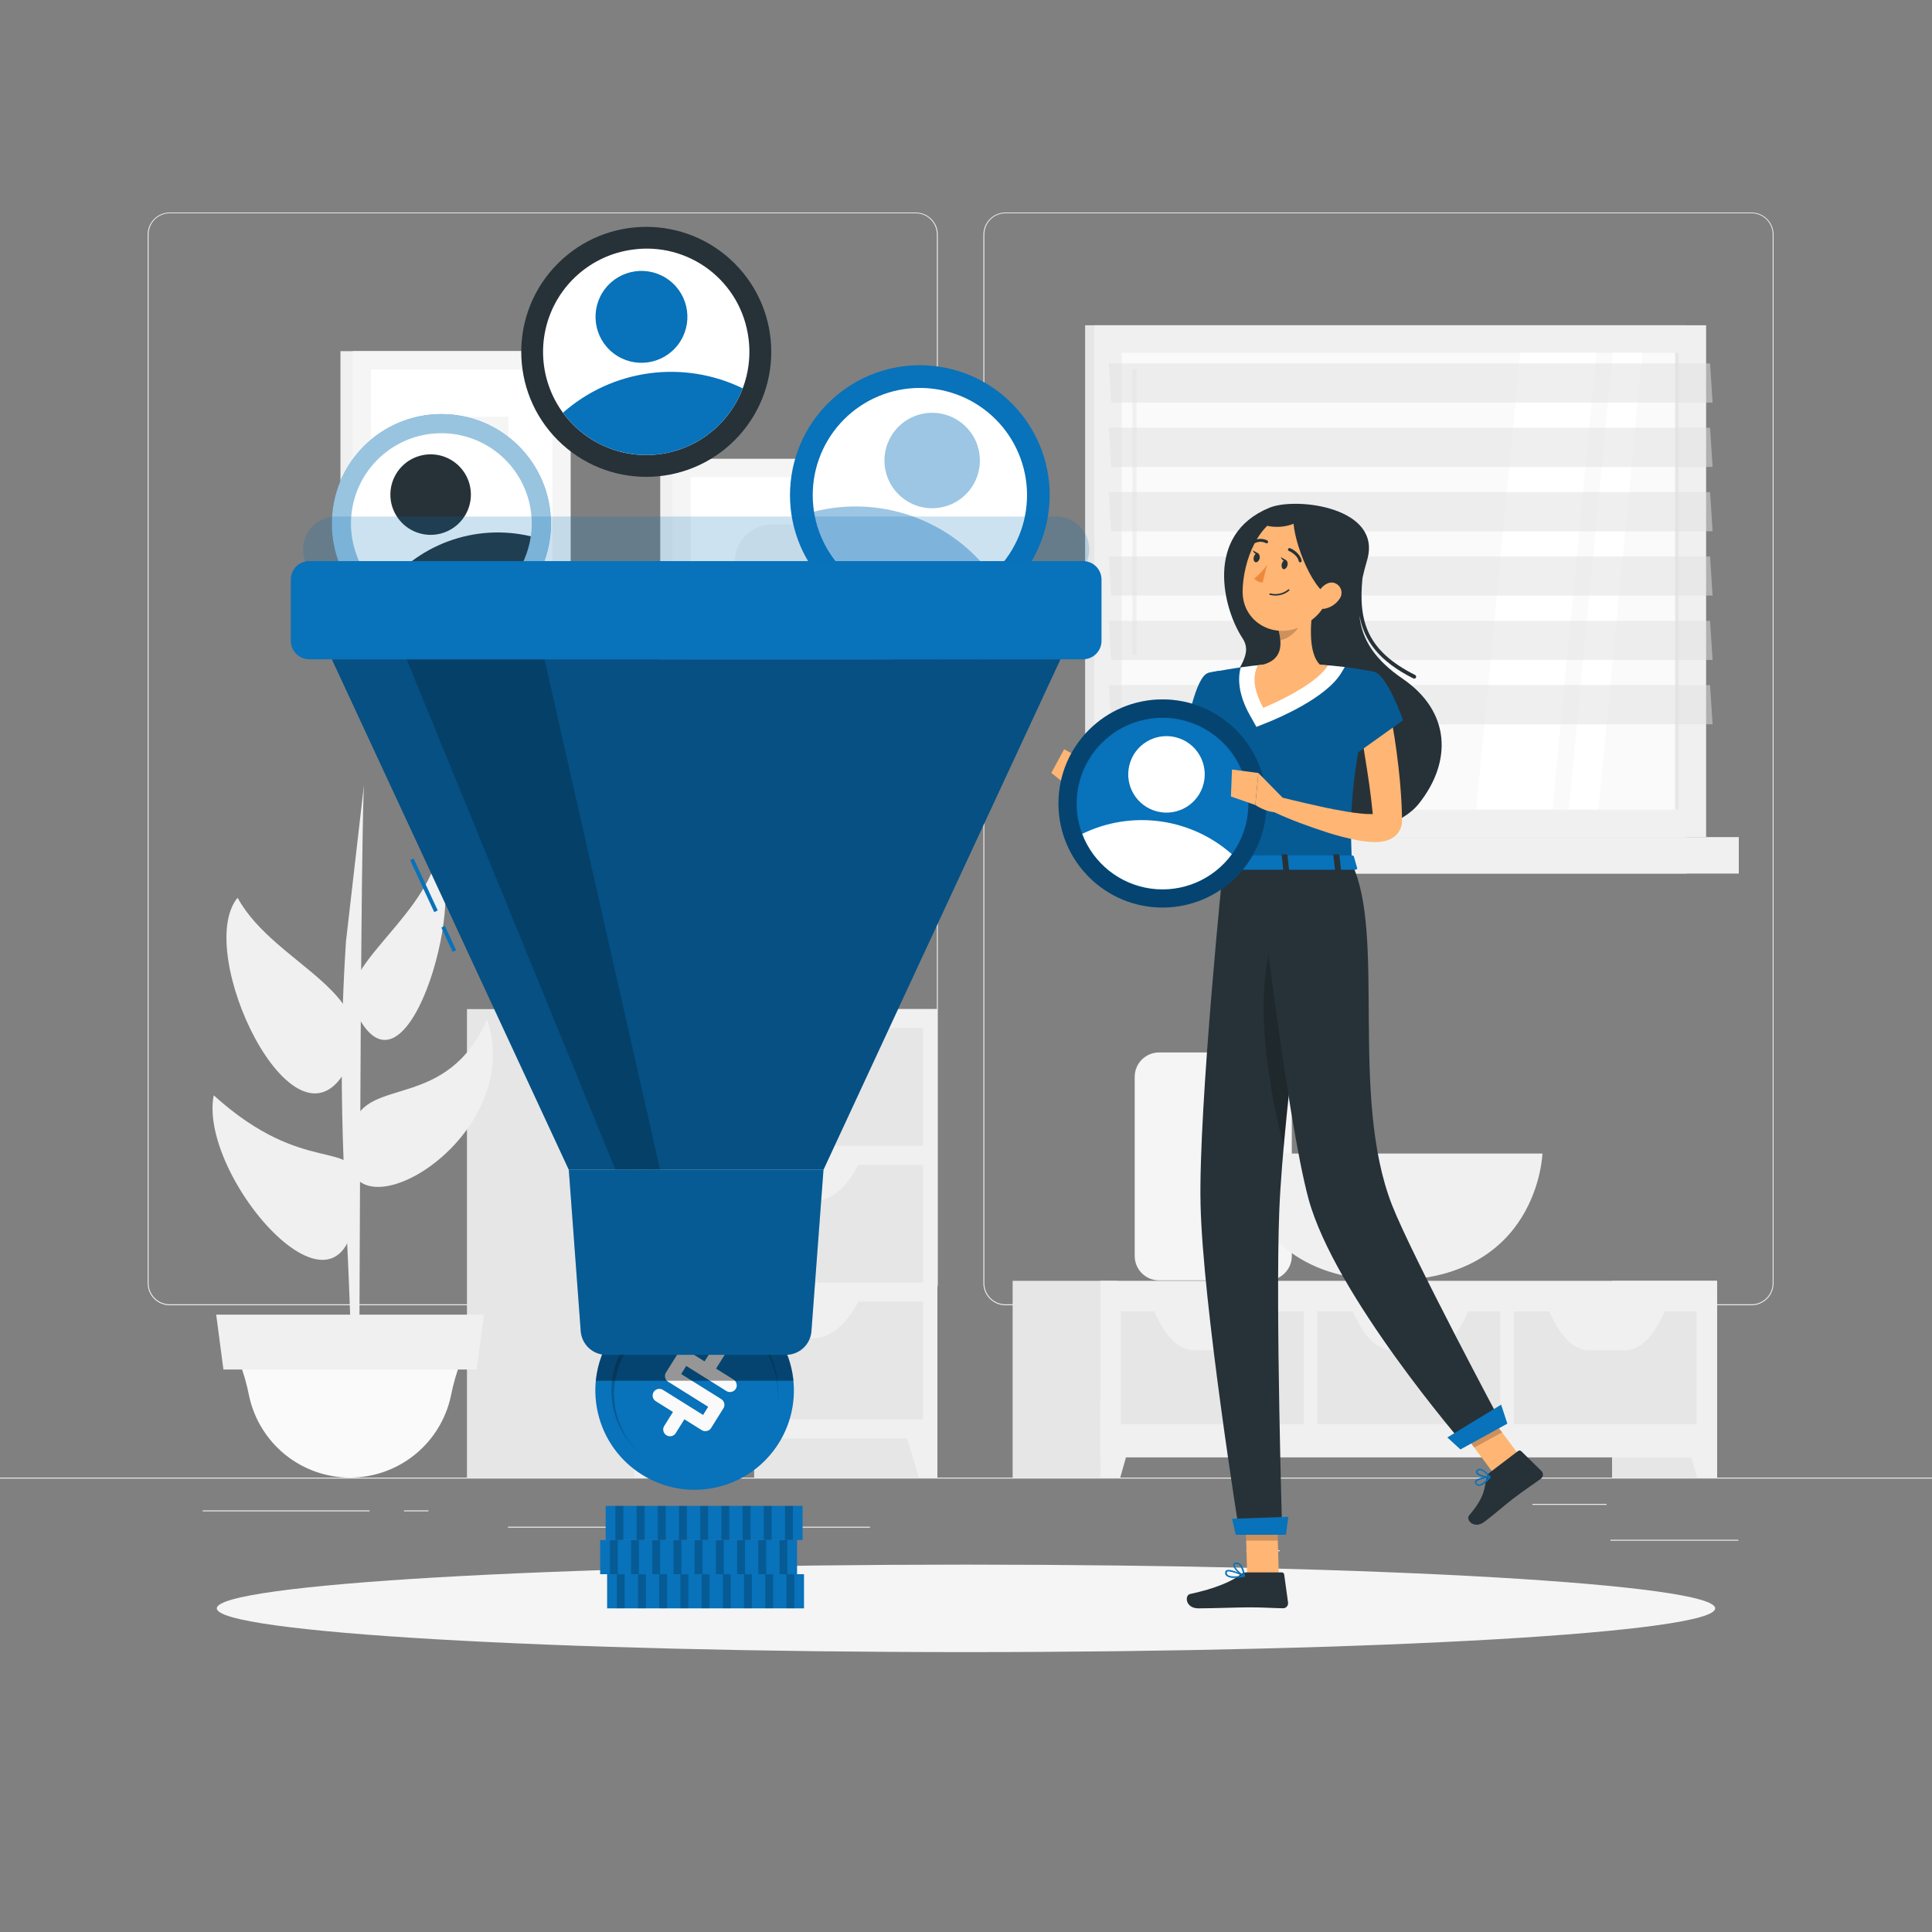 <svg width="200" height="200" viewBox="0 0 200 200" fill="none" xmlns="http://www.w3.org/2000/svg">
<rect x="0" y="0" width="200" height="200" fill="#808080" stroke="none"/>
<g id="Filter-rafiki 1">
<g id="freepik--background-complete--inject-220">
<path id="Vector" d="M200 152.961H0V153.061H200V152.961Z" fill="#EBEBEB"/>
<path id="Vector_2" d="M179.96 159.396H166.712V159.496H179.96V159.396Z" fill="#EBEBEB"/>
<path id="Vector_3" d="M132.488 160.484H129.012V160.584H132.488V160.484Z" fill="#EBEBEB"/>
<path id="Vector_4" d="M166.312 155.684H158.636V155.784H166.312V155.684Z" fill="#EBEBEB"/>
<path id="Vector_5" d="M38.26 156.355H20.984V156.455H38.26V156.355Z" fill="#EBEBEB"/>
<path id="Vector_6" d="M44.356 156.355H41.824V156.455H44.356V156.355Z" fill="#EBEBEB"/>
<path id="Vector_7" d="M90.06 158.045H52.588V158.145H90.06V158.045Z" fill="#EBEBEB"/>
<path id="Vector_8" d="M94.8 135.12H17.564C16.959 135.119 16.379 134.878 15.951 134.45C15.524 134.021 15.284 133.441 15.284 132.836V24.264C15.289 23.662 15.532 23.087 15.959 22.663C16.385 22.239 16.962 22.001 17.564 22H94.8C95.406 22 95.987 22.241 96.415 22.669C96.843 23.097 97.084 23.678 97.084 24.284V132.836C97.084 133.442 96.843 134.023 96.415 134.451C95.987 134.879 95.406 135.12 94.8 135.12ZM17.564 22.08C16.985 22.081 16.431 22.312 16.022 22.721C15.614 23.131 15.384 23.686 15.384 24.264V132.836C15.384 133.415 15.614 133.969 16.022 134.379C16.431 134.788 16.985 135.019 17.564 135.02H94.8C95.379 135.019 95.934 134.789 96.343 134.379C96.752 133.97 96.983 133.415 96.984 132.836V24.264C96.983 23.685 96.752 23.13 96.343 22.721C95.934 22.311 95.379 22.081 94.8 22.08H17.564Z" fill="#EBEBEB"/>
<path id="Vector_9" d="M181.324 135.12H104.084C103.479 135.119 102.898 134.878 102.47 134.45C102.042 134.022 101.801 133.441 101.8 132.836V24.264C101.806 23.662 102.05 23.087 102.477 22.663C102.905 22.239 103.482 22.001 104.084 22H181.324C181.925 22.002 182.501 22.241 182.927 22.665C183.353 23.088 183.595 23.663 183.6 24.264V132.836C183.6 133.44 183.361 134.02 182.934 134.448C182.507 134.876 181.928 135.118 181.324 135.12ZM104.084 22.08C103.505 22.081 102.95 22.311 102.541 22.721C102.132 23.13 101.901 23.685 101.9 24.264V132.836C101.901 133.415 102.132 133.97 102.541 134.379C102.95 134.789 103.505 135.019 104.084 135.02H181.324C181.903 135.019 182.458 134.789 182.867 134.379C183.277 133.97 183.507 133.415 183.508 132.836V24.264C183.507 23.685 183.277 23.13 182.867 22.721C182.458 22.311 181.903 22.081 181.324 22.08H104.084Z" fill="#EBEBEB"/>
<path id="Vector_10" d="M54.864 36.352H35.244V60.344H54.864V36.352Z" fill="#F0F0F0"/>
<path id="Vector_11" d="M59.076 36.352H36.508V60.344H59.076V36.352Z" fill="#F5F5F5"/>
<path id="Vector_12" d="M57.184 58.456V38.244H38.396V58.456H57.184Z" fill="white"/>
<path id="Vector_13" d="M52.632 53.553V43.141H42.952V53.553H52.632Z" fill="#F5F5F5"/>
<path id="Vector_14" d="M87.968 47.504H68.348V71.496H87.968V47.504Z" fill="#F0F0F0"/>
<path id="Vector_15" d="M92.184 47.504H69.616V71.496H92.184V47.504Z" fill="#F5F5F5"/>
<path id="Vector_16" d="M90.292 69.609V49.397H71.504V69.609H90.292Z" fill="white"/>
<path id="Vector_17" d="M85.74 60.833V58.165C85.74 56.026 84.007 54.293 81.868 54.293H79.932C77.794 54.293 76.06 56.026 76.06 58.165V60.833C76.06 62.971 77.794 64.705 79.932 64.705H81.868C84.007 64.705 85.74 62.971 85.74 60.833Z" fill="#F5F5F5"/>
<path id="Vector_18" d="M177.756 132.592H166.88V152.96H177.756V132.592Z" fill="#E6E6E6"/>
<path id="Vector_19" d="M175.688 152.961H177.756V145.301H173.524L175.688 152.961Z" fill="#F0F0F0"/>
<path id="Vector_20" d="M115.704 132.592H104.828V152.96H115.704V132.592Z" fill="#E6E6E6"/>
<path id="Vector_21" d="M177.752 132.592H113.9V150.868H177.752V132.592Z" fill="#F0F0F0"/>
<path id="Vector_22" d="M115.968 152.961H113.9V145.301H118.132L115.968 152.961Z" fill="#F0F0F0"/>
<path id="Vector_23" d="M116.024 135.756V147.432H134.952V135.756H116.024Z" fill="#E6E6E6"/>
<path id="Vector_24" d="M127.36 139.788H123.6C121.972 139.788 120.4 138.148 119.3 135.252H131.644C130.544 138.148 128.988 139.788 127.36 139.788Z" fill="#F0F0F0"/>
<path id="Vector_25" d="M136.364 135.752V147.428H155.292V135.752H136.364Z" fill="#E6E6E6"/>
<path id="Vector_26" d="M147.892 139.788H144.148C142.52 139.788 140.948 138.148 139.848 135.252H152.192C151.072 138.148 149.52 139.788 147.892 139.788Z" fill="#F0F0F0"/>
<path id="Vector_27" d="M156.7 135.756V147.432H175.628V135.756H156.7Z" fill="#E6E6E6"/>
<path id="Vector_28" d="M168.232 139.788H164.488C162.86 139.788 161.288 138.148 160.188 135.252H172.532C171.412 138.148 169.856 139.788 168.232 139.788Z" fill="#F0F0F0"/>
<path id="Vector_29" d="M174.58 33.672H112.332V86.656H174.58V33.672Z" fill="#E6E6E6"/>
<path id="Vector_30" d="M176.616 33.672H113.284V86.656H176.616V33.672Z" fill="#F0F0F0"/>
<path id="Vector_31" d="M174.58 86.656H112.332V90.432H174.58V86.656Z" fill="#E6E6E6"/>
<path id="Vector_32" d="M180 86.656H116.668V90.432H180V86.656Z" fill="#F0F0F0"/>
<path id="Vector_33" d="M173.768 83.812V36.516H116.124V83.812H173.768Z" fill="#FAFAFA"/>
<path id="Vector_34" d="M152.824 83.811L157.376 36.52H165.26L160.704 83.811H152.824Z" fill="white"/>
<path id="Vector_35" d="M117.444 67.78C117.386 67.78 117.331 67.758 117.289 67.717C117.248 67.677 117.225 67.622 117.224 67.564V38.364C117.225 38.307 117.248 38.252 117.289 38.212C117.331 38.171 117.386 38.148 117.444 38.148C117.501 38.148 117.556 38.171 117.596 38.212C117.637 38.252 117.66 38.307 117.66 38.364V67.564C117.66 67.622 117.637 67.677 117.596 67.717C117.556 67.758 117.501 67.78 117.444 67.78Z" fill="#F0F0F0"/>
<path id="Vector_36" d="M162.396 83.811L166.952 36.52H170.024L165.468 83.811H162.396Z" fill="white"/>
<path id="Vector_37" d="M173.772 83.812V36.516H173.412V83.812H173.772Z" fill="#E6E6E6"/>
<path id="Vector_38" opacity="0.5" d="M177.288 41.675H115.036L114.776 37.623H177.024L177.288 41.675Z" fill="#E0E0E0"/>
<path id="Vector_39" opacity="0.5" d="M177.288 48.335H115.036L114.776 44.283H177.024L177.288 48.335Z" fill="#E0E0E0"/>
<path id="Vector_40" opacity="0.5" d="M177.288 54.995H115.036L114.776 50.943H177.024L177.288 54.995Z" fill="#E0E0E0"/>
<path id="Vector_41" opacity="0.5" d="M177.288 61.656H115.036L114.776 57.603H177.024L177.288 61.656Z" fill="#E0E0E0"/>
<path id="Vector_42" opacity="0.5" d="M177.288 68.316H115.036L114.776 64.264H177.024L177.288 68.316Z" fill="#E0E0E0"/>
<path id="Vector_43" opacity="0.5" d="M177.288 74.976H115.036L114.776 70.924H177.024L177.288 74.976Z" fill="#E0E0E0"/>
<path id="Vector_44" d="M97.036 104.461H78.068V152.961H97.036V104.461Z" fill="#E6E6E6"/>
<path id="Vector_45" d="M95.128 152.959H97.036V146.355H93.128L95.128 152.959Z" fill="#F0F0F0"/>
<path id="Vector_46" d="M67.308 104.461H48.34V152.961H67.308V104.461Z" fill="#E6E6E6"/>
<path id="Vector_47" d="M97.036 104.461H65.644V148.909H97.036V104.461Z" fill="#F0F0F0"/>
<path id="Vector_48" d="M95.556 106.428H67.124V118.616H95.556V106.428Z" fill="#E6E6E6"/>
<path id="Vector_49" d="M84.124 110.217H79.836C77.976 110.217 76.196 108.713 74.916 106.061H89.044C87.764 108.713 86 110.217 84.124 110.217Z" fill="#F0F0F0"/>
<path id="Vector_50" d="M67.552 152.959H65.644V146.355H69.552L67.552 152.959Z" fill="#F0F0F0"/>
<path id="Vector_51" d="M95.556 120.588H67.124V132.776H95.556V120.588Z" fill="#E6E6E6"/>
<path id="Vector_52" d="M84.124 124.377H79.836C77.976 124.377 76.196 122.873 74.916 120.217H89.044C87.764 122.873 86 124.377 84.124 124.377Z" fill="#F0F0F0"/>
<path id="Vector_53" d="M95.556 134.748H67.124V146.936H95.556V134.748Z" fill="#E6E6E6"/>
<path id="Vector_54" d="M84.124 138.537H79.836C77.976 138.537 76.196 137.033 74.916 134.377H89.044C87.764 137.033 86 138.537 84.124 138.537Z" fill="#F0F0F0"/>
<path id="Vector_55" d="M119.988 132.545H131.204C132.598 132.545 133.728 131.415 133.728 130.021V111.473C133.728 110.079 132.598 108.949 131.204 108.949H119.988C118.594 108.949 117.464 110.079 117.464 111.473V130.021C117.464 131.415 118.594 132.545 119.988 132.545Z" fill="#F5F5F5"/>
<path id="Vector_56" d="M159.672 119.416C159.672 119.416 159.272 132.544 143.896 132.544C128.52 132.544 128.12 119.416 128.12 119.416H159.672Z" fill="#F0F0F0"/>
<path id="Vector_57" d="M36.401 142.431H37.2C37.2 139.091 37.2 137.971 37.285 118.547C37.425 83.347 37.684 81.199 37.684 81.199L35.816 97.451C34.645 115.447 36.172 126.175 36.401 142.431Z" fill="#F0F0F0"/>
<path id="Vector_58" d="M36.24 152.96C33.802 152.961 31.438 152.129 29.539 150.601C27.64 149.072 26.32 146.941 25.8 144.56C25.549 143.276 25.185 142.018 24.712 140.8L24.632 140.604H47.832L47.752 140.8C47.279 142.018 46.915 143.276 46.664 144.56C46.144 146.938 44.827 149.068 42.931 150.595C41.035 152.123 38.675 152.957 36.24 152.96Z" fill="#FAFAFA"/>
<path id="Vector_59" d="M49.348 141.768H23.128L22.38 136.092H50.1L49.348 141.768Z" fill="#F0F0F0"/>
<path id="Vector_60" d="M35.744 110.88C40.324 102.9 28.448 100.044 24.596 92.932C19.972 98.548 30.376 120.228 35.744 110.88Z" fill="#F0F0F0"/>
<path id="Vector_61" d="M36.628 104.325C34.86 100.305 43.364 95.425 45.2 88.889C48.592 92.661 41.856 116.233 36.628 104.325Z" fill="#F0F0F0"/>
<path id="Vector_62" d="M36.56 116.452C38 111.384 46.232 115.04 50.432 105.52C54.9 118.968 32.568 130.532 36.56 116.452Z" fill="#F0F0F0"/>
<path id="Vector_63" d="M36.924 122.509C36.828 117.709 31.596 121.965 22.124 113.385C20.4 122.241 37.288 141.113 36.924 122.509Z" fill="#F0F0F0"/>
</g>
<g id="freepik--Shadow--inject-220">
<path id="freepik--path--inject-220" d="M100 171.025C142.833 171.025 177.556 168.997 177.556 166.497C177.556 163.996 142.833 161.969 100 161.969C57.167 161.969 22.444 163.996 22.444 166.497C22.444 168.997 57.167 171.025 100 171.025Z" fill="#F5F5F5"/>
</g>
<g id="freepik--Filter--inject-220">
<path id="Vector_64" d="M108.511 53.253C109.617 45.913 104.564 39.066 97.224 37.96C89.884 36.854 83.038 41.907 81.931 49.247C80.825 56.587 85.879 63.434 93.219 64.54C100.558 65.646 107.405 60.593 108.511 53.253Z" fill="#0872BA"/>
<path id="Vector_65" d="M105.68 54.961C104.696 57.734 102.651 60.002 99.994 61.267C97.338 62.531 94.288 62.689 91.516 61.705C88.743 60.721 86.475 58.676 85.21 56.02C83.945 53.364 83.788 50.314 84.772 47.541C85.756 44.768 87.801 42.5 90.457 41.236C91.772 40.609 93.198 40.248 94.653 40.173C96.107 40.098 97.563 40.31 98.936 40.797C100.308 41.284 101.572 42.037 102.654 43.013C103.736 43.988 104.615 45.167 105.241 46.482C105.867 47.797 106.228 49.223 106.304 50.678C106.379 52.133 106.167 53.588 105.68 54.961Z" fill="white"/>
<path id="Vector_66" opacity="0.4" d="M102.647 59.492C101.163 60.834 99.343 61.75 97.381 62.142C95.419 62.534 93.387 62.388 91.501 61.719C89.615 61.05 87.945 59.884 86.668 58.343C85.391 56.803 84.554 54.945 84.247 52.968C87.615 52.113 91.162 52.276 94.437 53.437C97.713 54.599 100.57 56.706 102.647 59.492Z" fill="#0872BA"/>
<path id="Vector_67" opacity="0.4" d="M101.152 49.328C100.824 50.248 100.232 51.051 99.448 51.635C98.665 52.218 97.726 52.556 96.75 52.606C95.775 52.656 94.806 52.416 93.968 51.915C93.129 51.415 92.457 50.677 92.037 49.795C91.617 48.913 91.468 47.927 91.609 46.96C91.75 45.993 92.174 45.09 92.828 44.365C93.482 43.639 94.337 43.124 95.284 42.884C96.23 42.644 97.227 42.69 98.148 43.016C98.76 43.233 99.324 43.568 99.806 44.002C100.289 44.437 100.681 44.962 100.96 45.549C101.239 46.135 101.399 46.771 101.432 47.419C101.465 48.068 101.37 48.717 101.152 49.328Z" fill="#0872BA"/>
<path id="Vector_68" d="M45.726 65.545C51.989 65.526 57.05 60.434 57.032 54.171C57.013 47.908 51.921 42.846 45.658 42.865C39.395 42.883 34.333 47.975 34.352 54.238C34.371 60.501 39.463 65.563 45.726 65.545Z" fill="#0872BA"/>
<path id="Vector_69" opacity="0.6" d="M45.726 65.545C51.989 65.526 57.05 60.434 57.032 54.171C57.013 47.908 51.921 42.846 45.658 42.865C39.395 42.883 34.333 47.975 34.352 54.238C34.371 60.501 39.463 65.563 45.726 65.545Z" fill="#FAFAFA"/>
<path id="Vector_70" d="M54.464 50.95C55.327 53.277 55.23 55.851 54.195 58.107C53.16 60.363 51.271 62.115 48.944 62.978C46.617 63.841 44.042 63.744 41.787 62.709C39.531 61.674 37.779 59.785 36.916 57.458C36.053 55.131 36.15 52.556 37.185 50.3C38.22 48.045 40.109 46.293 42.436 45.43C44.763 44.567 47.337 44.663 49.593 45.699C51.849 46.734 53.601 48.623 54.464 50.95Z" fill="white"/>
<path id="Vector_71" d="M54.955 55.52C54.717 57.189 54.033 58.762 52.975 60.074C51.917 61.386 50.525 62.388 48.945 62.974C47.365 63.56 45.656 63.709 43.998 63.404C42.341 63.1 40.796 62.354 39.527 61.244C41.246 58.873 43.628 57.064 46.374 56.045C49.12 55.026 52.106 54.844 54.955 55.52Z" fill="#263238"/>
<path id="Vector_72" d="M48.488 49.753C48.774 50.526 48.825 51.367 48.633 52.168C48.442 52.97 48.017 53.697 47.413 54.257C46.808 54.817 46.051 55.186 45.238 55.316C44.424 55.446 43.59 55.332 42.841 54.989C42.092 54.645 41.461 54.087 41.029 53.385C40.597 52.683 40.383 51.868 40.414 51.045C40.445 50.221 40.719 49.425 41.202 48.758C41.685 48.09 42.355 47.58 43.128 47.293C43.641 47.102 44.187 47.014 44.735 47.034C45.282 47.054 45.821 47.182 46.318 47.411C46.816 47.639 47.264 47.964 47.636 48.366C48.009 48.768 48.298 49.239 48.488 49.753Z" fill="#263238"/>
<path id="Vector_73" d="M76.05 45.574C81.104 40.52 81.104 32.327 76.05 27.274C70.997 22.221 62.804 22.221 57.751 27.274C52.697 32.327 52.697 40.52 57.751 45.574C62.804 50.627 70.997 50.627 76.05 45.574Z" fill="#263238"/>
<path id="Vector_74" d="M77.479 34.984C77.764 37.078 77.422 39.209 76.495 41.109C75.568 43.008 74.099 44.59 72.273 45.654C70.447 46.718 68.346 47.216 66.237 47.085C64.128 46.955 62.105 46.201 60.424 44.92C58.743 43.639 57.48 41.889 56.794 39.89C56.109 37.891 56.032 35.733 56.573 33.69C57.114 31.647 58.249 29.811 59.835 28.414C61.42 27.016 63.384 26.121 65.479 25.84C66.868 25.644 68.283 25.726 69.641 26.081C70.998 26.436 72.272 27.056 73.388 27.907C74.504 28.757 75.44 29.821 76.143 31.035C76.845 32.25 77.299 33.592 77.479 34.984Z" fill="white"/>
<path id="Vector_75" d="M76.883 40.202C76.203 42 75.049 43.582 73.544 44.779C72.039 45.977 70.239 46.745 68.333 47.004C66.427 47.262 64.487 47.001 62.717 46.248C60.948 45.495 59.414 44.278 58.279 42.726C60.784 40.515 63.888 39.095 67.199 38.646C70.51 38.197 73.88 38.738 76.883 40.202Z" fill="#0872BA"/>
<path id="Vector_76" d="M70.189 35.681C71.78 33.59 71.374 30.606 69.284 29.016C67.194 27.425 64.21 27.83 62.619 29.92C61.029 32.011 61.434 34.995 63.524 36.585C65.614 38.176 68.598 37.771 70.189 35.681Z" fill="#0872BA"/>
<path id="Vector_77" d="M83.232 162.961H62.848V166.497H83.232V162.961Z" fill="#0872BA"/>
<path id="Vector_78" opacity="0.2" d="M64.671 162.961H63.855V166.497H64.671V162.961Z" fill="black"/>
<path id="Vector_79" opacity="0.2" d="M66.864 162.961H66.048V166.497H66.864V162.961Z" fill="black"/>
<path id="Vector_80" opacity="0.2" d="M69.059 162.961H68.243V166.497H69.059V162.961Z" fill="black"/>
<path id="Vector_81" opacity="0.2" d="M71.255 162.961H70.439V166.497H71.255V162.961Z" fill="black"/>
<path id="Vector_82" opacity="0.2" d="M73.448 162.961H72.632V166.497H73.448V162.961Z" fill="black"/>
<path id="Vector_83" opacity="0.2" d="M75.643 162.961H74.827V166.497H75.643V162.961Z" fill="black"/>
<path id="Vector_84" opacity="0.2" d="M77.835 162.961H77.019V166.497H77.835V162.961Z" fill="black"/>
<path id="Vector_85" opacity="0.2" d="M80.032 162.961H79.216V166.497H80.032V162.961Z" fill="black"/>
<path id="Vector_86" opacity="0.2" d="M82.227 162.961H81.411V166.497H82.227V162.961Z" fill="black"/>
<path id="Vector_87" d="M82.512 159.424H62.128V162.96H82.512V159.424Z" fill="#0872BA"/>
<path id="Vector_88" opacity="0.2" d="M63.952 159.424H63.136V162.96H63.952V159.424Z" fill="black"/>
<path id="Vector_89" opacity="0.2" d="M66.143 159.424H65.327V162.96H66.143V159.424Z" fill="black"/>
<path id="Vector_90" opacity="0.2" d="M68.339 159.424H67.523V162.96H68.339V159.424Z" fill="black"/>
<path id="Vector_91" opacity="0.2" d="M70.536 159.424H69.72V162.96H70.536V159.424Z" fill="black"/>
<path id="Vector_92" opacity="0.2" d="M72.727 159.424H71.911V162.96H72.727V159.424Z" fill="black"/>
<path id="Vector_93" opacity="0.2" d="M74.923 159.424H74.107V162.96H74.923V159.424Z" fill="black"/>
<path id="Vector_94" opacity="0.2" d="M77.12 159.424H76.304V162.96H77.12V159.424Z" fill="black"/>
<path id="Vector_95" opacity="0.2" d="M79.311 159.424H78.495V162.96H79.311V159.424Z" fill="black"/>
<path id="Vector_96" opacity="0.2" d="M81.507 159.424H80.691V162.96H81.507V159.424Z" fill="black"/>
<path id="Vector_97" d="M83.083 155.889H62.699V159.425H83.083V155.889Z" fill="#0872BA"/>
<path id="Vector_98" opacity="0.2" d="M64.523 155.889H63.707V159.425H64.523V155.889Z" fill="black"/>
<path id="Vector_99" opacity="0.2" d="M66.719 155.889H65.903V159.425H66.719V155.889Z" fill="black"/>
<path id="Vector_100" opacity="0.2" d="M68.912 155.889H68.096V159.425H68.912V155.889Z" fill="black"/>
<path id="Vector_101" opacity="0.2" d="M71.108 155.889H70.292V159.425H71.108V155.889Z" fill="black"/>
<path id="Vector_102" opacity="0.2" d="M73.303 155.889H72.487V159.425H73.303V155.889Z" fill="black"/>
<path id="Vector_103" opacity="0.2" d="M75.496 155.889H74.68V159.425H75.496V155.889Z" fill="black"/>
<path id="Vector_104" opacity="0.2" d="M77.692 155.889H76.876V159.425H77.692V155.889Z" fill="black"/>
<path id="Vector_105" opacity="0.2" d="M79.883 155.889H79.067V159.425H79.883V155.889Z" fill="black"/>
<path id="Vector_106" opacity="0.2" d="M82.08 155.889H81.264V159.425H82.08V155.889Z" fill="black"/>
<path id="Vector_107" d="M74.216 153.958C79.746 152.683 83.195 147.166 81.919 141.636C80.643 136.105 75.126 132.657 69.596 133.932C64.066 135.208 60.617 140.725 61.893 146.255C63.169 151.785 68.686 155.234 74.216 153.958Z" fill="#0872BA"/>
<path id="Vector_108" opacity="0.2" d="M79.231 148.517C78.327 149.964 77.013 151.11 75.458 151.81C73.902 152.511 72.173 152.734 70.49 152.452C68.807 152.17 67.246 151.395 66.003 150.226C64.761 149.056 63.893 147.545 63.509 145.882C63.125 144.22 63.243 142.481 63.848 140.885C64.453 139.29 65.517 137.909 66.906 136.918C68.295 135.927 69.947 135.371 71.652 135.318C73.358 135.266 75.04 135.721 76.487 136.625C78.428 137.839 79.807 139.773 80.322 142.003C80.836 144.233 80.444 146.576 79.231 148.517Z" fill="black"/>
<path id="Vector_109" d="M73.955 152.555C78.519 151.503 81.365 146.95 80.312 142.386C79.259 137.823 74.706 134.977 70.143 136.029C65.579 137.082 62.733 141.635 63.786 146.199C64.839 150.762 69.392 153.608 73.955 152.555Z" fill="#0872BA"/>
<path id="Vector_110" d="M74.883 145.793L73.611 147.833C73.563 147.911 73.499 147.978 73.423 148.03C73.347 148.082 73.261 148.117 73.171 148.133C73.081 148.155 72.988 148.159 72.896 148.144C72.805 148.128 72.717 148.095 72.639 148.045L70.847 146.925L69.951 148.361C69.853 148.517 69.698 148.627 69.519 148.668C69.339 148.71 69.151 148.678 68.995 148.581C68.915 148.534 68.845 148.47 68.79 148.394C68.735 148.319 68.696 148.232 68.675 148.141C68.651 148.053 68.646 147.961 68.66 147.87C68.675 147.78 68.709 147.693 68.759 147.617L69.663 146.165L67.887 145.053C67.81 145.006 67.743 144.944 67.69 144.871C67.637 144.797 67.599 144.714 67.579 144.625C67.556 144.536 67.552 144.443 67.568 144.352C67.583 144.261 67.617 144.174 67.667 144.097C67.714 144.019 67.776 143.951 67.851 143.898C67.925 143.845 68.01 143.808 68.099 143.789C68.188 143.768 68.28 143.764 68.37 143.78C68.46 143.795 68.546 143.828 68.623 143.877L72.783 146.477L73.311 145.629L69.167 143.037C69.089 142.991 69.02 142.929 68.967 142.856C68.913 142.782 68.875 142.698 68.855 142.609C68.832 142.52 68.828 142.427 68.843 142.336C68.858 142.245 68.892 142.158 68.943 142.081L70.215 140.053C70.262 139.974 70.324 139.906 70.398 139.852C70.473 139.798 70.558 139.761 70.647 139.741C70.736 139.721 70.828 139.718 70.918 139.733C71.008 139.748 71.094 139.781 71.171 139.829L72.935 140.933L73.831 139.497C73.881 139.418 73.946 139.349 74.022 139.296C74.099 139.242 74.186 139.204 74.277 139.185C74.368 139.166 74.463 139.165 74.555 139.183C74.647 139.201 74.734 139.237 74.811 139.289C74.888 139.337 74.954 139.399 75.005 139.472C75.057 139.546 75.093 139.629 75.111 139.717C75.134 139.806 75.138 139.898 75.123 139.989C75.108 140.079 75.074 140.165 75.023 140.241L74.127 141.677L75.931 142.809C76.011 142.857 76.08 142.921 76.134 142.997C76.189 143.072 76.227 143.158 76.247 143.249C76.271 143.337 76.277 143.429 76.263 143.52C76.249 143.61 76.216 143.696 76.167 143.773C76.119 143.853 76.055 143.923 75.978 143.976C75.902 144.03 75.815 144.067 75.723 144.085C75.635 144.107 75.543 144.111 75.453 144.096C75.363 144.082 75.276 144.05 75.199 144.001L71.039 141.401L70.515 142.241L74.663 144.833C74.742 144.882 74.81 144.946 74.864 145.022C74.917 145.097 74.955 145.183 74.975 145.273C74.998 145.361 75.001 145.453 74.985 145.543C74.969 145.633 74.934 145.718 74.883 145.793Z" fill="#FAFAFA"/>
<path id="Vector_111" opacity="0.4" d="M77.36 135.228C75.876 134.303 74.181 133.771 72.436 133.683C70.689 133.595 68.95 133.953 67.381 134.724C65.812 135.495 64.465 136.654 63.468 138.09C62.471 139.526 61.857 141.193 61.684 142.932H82.14C81.987 141.368 81.476 139.859 80.647 138.523C79.818 137.188 78.694 136.06 77.36 135.228Z" fill="black"/>
<path id="Vector_112" opacity="0.2" d="M109.359 53.469H34.767C34.146 53.469 33.537 53.639 33.006 53.96C32.474 54.281 32.041 54.742 31.753 55.292C31.464 55.842 31.332 56.461 31.37 57.08C31.407 57.7 31.614 58.298 31.967 58.809L40.295 70.837C40.609 71.288 41.028 71.657 41.516 71.912C42.003 72.167 42.545 72.3 43.095 72.301H101.031C101.582 72.301 102.124 72.168 102.612 71.913C103.099 71.658 103.518 71.289 103.831 70.837L112.159 58.801C112.51 58.29 112.715 57.693 112.752 57.074C112.789 56.456 112.656 55.839 112.368 55.29C112.08 54.741 111.647 54.282 111.117 53.961C110.587 53.64 109.979 53.47 109.359 53.469Z" fill="#0872BA"/>
<path id="Vector_113" d="M109.78 68.248H34.352L58.88 121.088H85.248L109.78 68.248Z" fill="#0872BA"/>
<path id="Vector_114" d="M42.817 88.871L42.454 89.039L44.952 94.42L45.315 94.251L42.817 88.871Z" fill="#0872BA"/>
<path id="Vector_115" d="M46.053 95.849L45.69 96.018L46.859 98.535L47.222 98.367L46.053 95.849Z" fill="#0872BA"/>
<path id="Vector_116" opacity="0.3" d="M109.78 68.248H34.352L58.88 121.088H85.248L109.78 68.248Z" fill="black"/>
<path id="Vector_117" opacity="0.2" d="M56.368 68.248H42.096L63.712 121.088H68.328L56.368 68.248Z" fill="black"/>
<path id="Vector_118" d="M112.119 58.084H32.011C30.958 58.084 30.104 58.938 30.104 59.992V66.34C30.104 67.394 30.958 68.248 32.011 68.248H112.119C113.173 68.248 114.028 67.394 114.028 66.34V59.992C114.028 58.938 113.173 58.084 112.119 58.084Z" fill="#0872BA"/>
<path id="Vector_119" d="M81.376 140.252H62.756C62.088 140.252 61.444 139.999 60.955 139.544C60.465 139.089 60.165 138.466 60.116 137.8L58.88 121.088H85.248L84 137.8C83.951 138.464 83.654 139.085 83.168 139.54C82.682 139.994 82.042 140.249 81.376 140.252Z" fill="#0872BA"/>
<path id="Vector_120" opacity="0.2" d="M81.376 140.252H62.756C62.088 140.252 61.444 139.999 60.955 139.544C60.465 139.089 60.165 138.466 60.116 137.8L58.88 121.088H85.248L84 137.8C83.951 138.464 83.654 139.085 83.168 139.54C82.682 139.994 82.042 140.249 81.376 140.252Z" fill="black"/>
</g>
<g id="freepik--Character--inject-220">
<path id="Vector_121" d="M132.385 163.152H129.109L128.893 155.568H132.169L132.385 163.152Z" fill="#FFB573"/>
<path id="Vector_122" opacity="0.2" d="M128.893 155.568L129.005 159.48H132.281L132.169 155.568H128.893Z" fill="black"/>
<path id="Vector_123" d="M157.704 151.247L154.836 152.827L150.26 146.687L153.128 145.111L157.704 151.247Z" fill="#FFB573"/>
<path id="Vector_124" opacity="0.2" d="M153.132 145.111L150.26 146.691L152.62 149.851L155.492 148.275L153.132 145.111Z" fill="black"/>
<path id="Vector_125" d="M145.24 70.288C142.312 68.288 140.988 66.228 140.732 63.744C141.224 66.376 142.796 68.464 146.308 70.228C146.336 70.244 146.368 70.252 146.4 70.252C146.445 70.252 146.489 70.237 146.525 70.209C146.561 70.181 146.585 70.141 146.596 70.097C146.606 70.053 146.601 70.007 146.581 69.966C146.562 69.925 146.529 69.892 146.488 69.872C141.548 67.392 140.592 64.356 141.044 59.836C141.172 59.24 141.332 58.636 141.524 57.98C143.124 52.516 134.212 51.42 131.424 52.556C124.572 55.356 126.676 63.136 128.624 66.068C130.572 69 124.056 70.968 127.696 79.356C131.336 87.744 143.444 87.536 146.896 83.176C150.348 78.816 150.144 73.668 145.24 70.288Z" fill="#263238"/>
<path id="Vector_126" d="M127.36 73.668C127.32 74.216 127.276 74.692 127.208 75.192C127.14 75.692 127.068 76.176 126.988 76.664C126.828 77.644 126.588 78.612 126.376 79.576C125.907 81.522 125.254 83.42 124.428 85.244L124.272 85.588C124.212 85.708 124.188 85.78 124.064 86.016C123.827 86.443 123.487 86.804 123.076 87.068C122.696 87.305 122.269 87.457 121.824 87.512C121.471 87.556 121.113 87.556 120.76 87.512C119.658 87.338 118.596 86.968 117.624 86.42C115.875 85.463 114.241 84.309 112.756 82.98L113.744 81.648C114.544 82.1 115.372 82.56 116.196 82.976C117.003 83.396 117.834 83.77 118.684 84.096C119.42 84.411 120.202 84.608 121 84.68C121.312 84.68 121.5 84.592 121.444 84.592C121.388 84.592 121.4 84.62 121.404 84.592L121.608 84.052C122.249 82.348 122.763 80.599 123.148 78.82C123.348 77.924 123.508 77.016 123.66 76.112C123.812 75.208 123.932 74.272 124.02 73.428L127.36 73.668Z" fill="#FFB573"/>
<path id="Vector_127" d="M125.084 69.663C123.732 69.999 122.8 75.559 122.8 75.559L126.52 78.087C126.52 78.087 130.088 72.487 129.048 71.003C127.956 69.455 127.052 69.159 125.084 69.663Z" fill="#0872BA"/>
<path id="Vector_128" opacity="0.2" d="M125.084 69.663C123.732 69.999 122.8 75.559 122.8 75.559L126.52 78.087C126.52 78.087 130.088 72.487 129.048 71.003C127.956 69.455 127.052 69.159 125.084 69.663Z" fill="black"/>
<path id="Vector_129" opacity="0.2" d="M125.204 70.904L124.168 76.5L126.256 77.92L125.204 70.904Z" fill="black"/>
<path id="Vector_130" d="M114.296 81.872L112.296 78.736L111.168 81.868C111.168 81.868 112.556 83.468 113.88 83.136L114.296 81.872Z" fill="#FFB573"/>
<path id="Vector_131" d="M110.16 77.561L108.828 80.013L111.164 81.868L112.292 78.737L110.16 77.561Z" fill="#FFB573"/>
<path id="Vector_132" d="M154.216 152.439L157.144 150.211C157.193 150.172 157.255 150.153 157.318 150.157C157.381 150.16 157.44 150.187 157.484 150.231L159.584 152.291C159.634 152.345 159.673 152.409 159.697 152.479C159.722 152.548 159.731 152.622 159.725 152.696C159.719 152.769 159.698 152.841 159.662 152.905C159.627 152.97 159.579 153.027 159.52 153.071C158.484 153.831 157.948 154.147 156.66 155.127C155.86 155.731 154.776 156.695 153.68 157.527C152.584 158.359 151.708 157.323 152.08 156.879C153.784 154.879 153.648 154.035 153.896 152.931C153.942 152.735 154.055 152.561 154.216 152.439Z" fill="#263238"/>
<path id="Vector_133" d="M128.996 162.772H132.676C132.74 162.77 132.803 162.792 132.851 162.833C132.9 162.875 132.932 162.932 132.94 162.996L133.34 165.908C133.348 165.981 133.341 166.055 133.318 166.125C133.295 166.196 133.258 166.26 133.208 166.315C133.159 166.37 133.098 166.413 133.031 166.443C132.963 166.473 132.89 166.488 132.816 166.488C131.532 166.468 130.916 166.392 129.296 166.392C128.304 166.392 125.444 166.496 124.068 166.496C122.692 166.496 122.62 165.136 123.192 165.012C125.76 164.46 127.568 163.7 128.436 162.972C128.594 162.841 128.792 162.77 128.996 162.772Z" fill="#263238"/>
<path id="Vector_134" d="M125.084 69.665C125.084 69.665 123.524 70.213 126.648 89.429H139.948C139.724 84.017 139.72 80.677 142.304 69.569C140.442 69.183 138.554 68.934 136.656 68.825C134.646 68.681 132.629 68.681 130.62 68.825C128.024 69.061 125.084 69.665 125.084 69.665Z" fill="#0872BA"/>
<path id="Vector_135" opacity="0.2" d="M125.084 69.665C125.084 69.665 123.524 70.213 126.648 89.429H139.948C139.724 84.017 139.72 80.677 142.304 69.569C140.442 69.183 138.554 68.934 136.656 68.825C134.646 68.681 132.629 68.681 130.62 68.825C128.024 69.061 125.084 69.665 125.084 69.665Z" fill="black"/>
<path id="Vector_136" d="M136.656 68.825C134.646 68.681 132.629 68.681 130.62 68.825C129.892 68.889 129.14 68.985 128.436 69.085C128.124 70.253 128.188 71.885 129.376 74.021L130.064 75.249L131.372 74.725C132.34 74.325 137.24 72.265 138.812 69.713L139.212 69.053C138.428 68.953 137.552 68.869 136.656 68.825Z" fill="white"/>
<path id="Vector_137" d="M136.656 68.823C135.3 67.527 135.68 63.963 136.06 62.023L132.352 65.199C132.728 66.711 132.784 68.315 130.62 68.835L130.22 68.875C129.736 69.787 129.616 71.195 130.772 73.275C130.772 73.275 136.068 71.139 137.448 68.907C137.2 68.855 136.924 68.835 136.656 68.823Z" fill="#FFB573"/>
<path id="Vector_138" opacity="0.2" d="M134.549 63.316L132.353 65.2C132.448 65.551 132.511 65.91 132.541 66.272C133.369 66.152 134.505 65.244 134.593 64.376C134.644 64.023 134.629 63.664 134.549 63.316Z" fill="black"/>
<path id="Vector_139" d="M138.508 58.92C137.536 62.024 137.192 63.356 135.204 64.58C132.212 66.424 128.612 64.552 128.636 61.224C128.656 58.228 130.236 53.656 133.632 53.164C134.379 53.052 135.143 53.133 135.85 53.399C136.557 53.665 137.185 54.107 137.673 54.684C138.162 55.26 138.495 55.952 138.641 56.694C138.787 57.435 138.741 58.201 138.508 58.92Z" fill="#FFB573"/>
<path id="Vector_140" d="M139.128 54.4C138.064 53.42 136.685 52.853 135.24 52.8C135.039 52.622 134.79 52.508 134.524 52.472C133.016 52.164 131.324 52.572 130.552 53.528C129.86 54.4 132.216 54.912 133.908 54.22C134.152 56.892 136.408 62.388 138.56 61.892C141.372 61.252 141.396 56.5 139.128 54.4Z" fill="#263238"/>
<path id="Vector_141" d="M126.648 89.428C126.648 89.428 124.064 114.656 124.28 124.628C124.504 135.028 128.308 158.704 128.308 158.704H132.736C132.736 158.704 132.036 135.62 132.428 125.42C132.856 114.296 136.388 89.42 136.388 89.42L126.648 89.428Z" fill="#263238"/>
<path id="Vector_142" d="M133.12 158.88H127.924L127.544 157.224L133.364 157.02L133.12 158.88Z" fill="#0872BA"/>
<path id="Vector_143" opacity="0.2" d="M132.4 95.704C129.132 102.276 131.744 114.264 132.9 118.724C133.492 112.028 134.5 103.836 135.268 97.824C134.76 94.424 133.892 92.676 132.4 95.704Z" fill="black"/>
<path id="Vector_144" d="M130.16 89.428C130.16 89.428 133.172 115.656 135.448 124.076C138.148 134.076 151.564 149.572 151.564 149.572L155.476 147.42C155.476 147.42 146.172 130.02 144.104 124.752C139.704 113.512 143.472 96.752 139.948 89.428H130.16Z" fill="#263238"/>
<path id="Vector_145" d="M156.04 147.376L151.184 150.044L149.828 148.804L155.396 145.408L156.04 147.376Z" fill="#0872BA"/>
<path id="Vector_146" d="M133.277 58.52C133.217 58.776 133.029 58.948 132.877 58.92C132.725 58.892 132.625 58.636 132.689 58.38C132.753 58.124 132.937 57.948 133.089 57.98C133.241 58.012 133.341 58.26 133.277 58.52Z" fill="#263238"/>
<path id="Vector_147" d="M130.4 57.803C130.336 58.059 130.148 58.235 129.98 58.203C129.812 58.171 129.728 57.923 129.792 57.667C129.856 57.411 130.04 57.235 130.192 57.267C130.344 57.299 130.44 57.547 130.4 57.803Z" fill="#263238"/>
<path id="Vector_148" d="M130.26 57.297L129.688 56.969C129.688 56.969 129.884 57.529 130.26 57.297Z" fill="#263238"/>
<path id="Vector_149" d="M131.16 58.488C130.787 59.016 130.343 59.49 129.84 59.896C129.947 60.022 130.081 60.123 130.232 60.193C130.382 60.262 130.546 60.297 130.712 60.296L131.16 58.488Z" fill="#ED893E"/>
<path id="Vector_150" d="M131.864 61.644C131.73 61.633 131.596 61.611 131.464 61.58C131.454 61.578 131.445 61.574 131.436 61.567C131.428 61.561 131.421 61.553 131.416 61.544C131.41 61.535 131.407 61.526 131.406 61.515C131.405 61.505 131.405 61.494 131.408 61.484C131.411 61.475 131.415 61.465 131.421 61.457C131.427 61.449 131.434 61.442 131.443 61.437C131.451 61.432 131.461 61.428 131.471 61.427C131.481 61.425 131.491 61.426 131.5 61.428C131.819 61.512 132.153 61.52 132.474 61.45C132.796 61.38 133.097 61.236 133.352 61.028C133.359 61.021 133.368 61.014 133.377 61.01C133.386 61.006 133.396 61.004 133.406 61.004C133.417 61.004 133.427 61.006 133.436 61.01C133.445 61.014 133.454 61.021 133.46 61.028C133.468 61.035 133.473 61.044 133.477 61.053C133.481 61.062 133.483 61.072 133.483 61.082C133.483 61.092 133.481 61.102 133.477 61.111C133.473 61.121 133.468 61.129 133.46 61.136C133.241 61.322 132.987 61.463 132.713 61.55C132.439 61.637 132.151 61.669 131.864 61.644Z" fill="#263238"/>
<path id="Vector_151" d="M138.649 62.02C138.293 62.539 137.747 62.895 137.129 63.012C136.309 63.156 135.977 62.404 136.273 61.672C136.537 61.012 137.281 60.144 138.073 60.328C138.244 60.372 138.402 60.458 138.533 60.579C138.663 60.699 138.761 60.85 138.818 61.018C138.875 61.186 138.89 61.366 138.86 61.541C138.83 61.715 138.758 61.88 138.649 62.02Z" fill="#FFB573"/>
<path id="Vector_152" d="M134.589 58.215C134.555 58.213 134.524 58.2 134.499 58.178C134.474 58.157 134.456 58.127 134.449 58.095C134.289 57.395 133.437 57.039 133.429 57.035C133.409 57.028 133.392 57.016 133.377 57.002C133.362 56.988 133.35 56.971 133.342 56.952C133.334 56.933 133.329 56.912 133.329 56.892C133.329 56.871 133.333 56.85 133.341 56.831C133.357 56.794 133.388 56.764 133.426 56.748C133.464 56.733 133.506 56.732 133.545 56.747C133.585 56.747 134.557 57.171 134.745 58.023C134.749 58.043 134.75 58.064 134.747 58.084C134.744 58.104 134.736 58.124 134.726 58.141C134.715 58.159 134.701 58.174 134.684 58.186C134.667 58.198 134.649 58.206 134.629 58.211L134.589 58.215Z" fill="#263238"/>
<path id="Vector_153" d="M129.836 56.252C129.81 56.248 129.785 56.238 129.763 56.223C129.742 56.208 129.724 56.187 129.712 56.164C129.694 56.127 129.691 56.084 129.705 56.045C129.718 56.006 129.747 55.974 129.784 55.956C130.003 55.842 130.245 55.783 130.492 55.783C130.738 55.783 130.981 55.842 131.2 55.956C131.234 55.977 131.259 56.012 131.269 56.051C131.279 56.091 131.273 56.133 131.252 56.168C131.242 56.186 131.228 56.201 131.212 56.213C131.195 56.225 131.177 56.234 131.157 56.239C131.137 56.244 131.116 56.245 131.096 56.241C131.076 56.238 131.057 56.231 131.04 56.22C130.866 56.132 130.674 56.085 130.48 56.085C130.285 56.085 130.093 56.132 129.92 56.22C129.894 56.237 129.866 56.248 129.836 56.252Z" fill="#263238"/>
<path id="Vector_154" d="M143.836 73.381C144.236 75.381 144.532 77.321 144.76 79.313C144.88 80.305 144.968 81.313 145.036 82.313C145.072 82.813 145.092 83.321 145.112 83.829L145.132 84.593V84.901C145.132 84.997 145.132 85.093 145.132 85.189C145.082 85.638 144.888 86.058 144.58 86.389C144.343 86.636 144.053 86.826 143.732 86.945C143.524 87.027 143.306 87.085 143.084 87.117C142.751 87.167 142.413 87.183 142.076 87.165C141.518 87.135 140.962 87.067 140.412 86.961C139.403 86.758 138.405 86.499 137.424 86.185C136.464 85.877 135.52 85.545 134.584 85.197C133.648 84.849 132.732 84.461 131.816 84.037L132.372 82.477C133.308 82.705 134.26 82.945 135.208 83.157C136.156 83.369 137.1 83.593 138.04 83.773C138.98 83.953 139.92 84.121 140.84 84.213C141.262 84.263 141.688 84.283 142.112 84.273C142.267 84.272 142.422 84.253 142.572 84.217C142.628 84.217 142.644 84.189 142.632 84.193C142.543 84.223 142.462 84.277 142.4 84.349C142.262 84.497 142.174 84.684 142.148 84.885C142.142 84.919 142.142 84.954 142.148 84.989C142.148 84.989 142.148 84.941 142.148 84.921V84.745L142.084 84.037L141.928 82.613C141.812 81.661 141.68 80.705 141.528 79.749C141.376 78.793 141.232 77.837 141.072 76.881C140.912 75.925 140.748 74.965 140.588 74.029L143.836 73.381Z" fill="#FFB573"/>
<path id="Vector_155" d="M142.304 69.568C143.64 69.968 145.24 74.56 145.24 74.56L140.068 78.256C140.068 78.256 138.184 74.428 138.744 72.704C139.328 70.912 140.8 69.104 142.304 69.568Z" fill="#0872BA"/>
<path id="Vector_156" opacity="0.2" d="M142.304 69.568C143.64 69.968 145.24 74.56 145.24 74.56L140.068 78.256C140.068 78.256 138.184 74.428 138.744 72.704C139.328 70.912 140.8 69.104 142.304 69.568Z" fill="black"/>
<path id="Vector_157" d="M153.112 153.821H153.072C152.997 153.812 152.925 153.784 152.863 153.74C152.802 153.696 152.752 153.637 152.72 153.569C152.697 153.528 152.686 153.482 152.686 153.435C152.686 153.388 152.697 153.342 152.72 153.301C152.92 152.933 154.1 152.841 154.236 152.833C154.25 152.831 154.265 152.833 154.278 152.841C154.291 152.848 154.302 152.859 154.308 152.873C154.316 152.886 154.321 152.901 154.321 152.917C154.321 152.932 154.316 152.948 154.308 152.961C154.02 153.285 153.52 153.821 153.112 153.821ZM154.044 153.021C153.576 153.069 152.952 153.197 152.844 153.393C152.832 153.41 152.826 153.43 152.826 153.451C152.826 153.471 152.832 153.492 152.844 153.509C152.863 153.555 152.894 153.595 152.934 153.625C152.975 153.656 153.022 153.675 153.072 153.681C153.308 153.685 153.66 153.441 154.044 153.005V153.021Z" fill="#0872BA"/>
<path id="Vector_158" d="M154.116 152.993C153.716 152.993 152.964 152.801 152.816 152.497C152.789 152.441 152.782 152.378 152.796 152.318C152.81 152.257 152.844 152.203 152.892 152.165C152.934 152.123 152.985 152.09 153.041 152.07C153.097 152.05 153.157 152.043 153.216 152.049C153.692 152.085 154.264 152.849 154.288 152.849C154.295 152.861 154.298 152.875 154.298 152.889C154.298 152.903 154.295 152.917 154.288 152.929C154.283 152.941 154.275 152.951 154.264 152.959C154.254 152.966 154.241 152.971 154.228 152.973C154.192 152.983 154.154 152.99 154.116 152.993ZM153.18 152.193C153.113 152.194 153.048 152.221 153 152.269C152.928 152.337 152.94 152.385 152.956 152.421C153.056 152.625 153.672 152.821 154.072 152.821C153.868 152.581 153.488 152.205 153.204 152.185L153.18 152.193Z" fill="#0872BA"/>
<path id="Vector_159" d="M127.768 163.344C127.486 163.372 127.203 163.301 126.968 163.144C126.915 163.097 126.874 163.038 126.849 162.972C126.825 162.905 126.817 162.834 126.828 162.764C126.83 162.722 126.842 162.681 126.865 162.645C126.887 162.609 126.919 162.58 126.956 162.56C127.356 162.34 128.664 163.004 128.812 163.084C128.826 163.091 128.838 163.103 128.845 163.117C128.852 163.132 128.854 163.148 128.852 163.164C128.85 163.18 128.843 163.194 128.832 163.205C128.821 163.217 128.807 163.225 128.792 163.228C128.455 163.298 128.112 163.337 127.768 163.344ZM127.2 162.668C127.15 162.665 127.101 162.675 127.056 162.696C127.04 162.704 127.027 162.716 127.018 162.731C127.009 162.746 127.004 162.763 127.004 162.78C126.998 162.825 127.002 162.871 127.018 162.915C127.033 162.958 127.058 162.997 127.092 163.028C127.292 163.208 127.832 163.236 128.556 163.116C128.133 162.89 127.674 162.738 127.2 162.668Z" fill="#0872BA"/>
<path id="Vector_160" d="M128.8 163.229H128.768C128.368 163.049 127.604 162.345 127.668 161.973C127.668 161.885 127.744 161.777 127.956 161.753C128.033 161.745 128.112 161.753 128.186 161.777C128.26 161.8 128.329 161.838 128.388 161.889C128.788 162.233 128.876 163.113 128.876 163.149C128.878 163.163 128.876 163.177 128.871 163.19C128.865 163.202 128.856 163.213 128.844 163.221C128.83 163.228 128.815 163.23 128.8 163.229ZM128 161.901H127.952C127.812 161.901 127.804 161.973 127.8 161.989C127.764 162.213 128.288 162.769 128.684 163.009C128.658 162.64 128.518 162.287 128.284 162.001C128.206 161.932 128.104 161.896 128 161.901Z" fill="#0872BA"/>
<path id="Vector_161" d="M133.16 58L132.588 57.672C132.588 57.672 132.8 58.24 133.16 58Z" fill="#263238"/>
<path id="Vector_162" d="M140.148 88.648L140.488 89.848C140.532 89.944 140.424 90.036 140.272 90.036H126.58C126.46 90.036 126.364 89.976 126.356 89.904L126.236 88.704C126.236 88.62 126.332 88.552 126.46 88.552H139.932C139.974 88.548 140.015 88.555 140.053 88.572C140.091 88.589 140.123 88.615 140.148 88.648Z" fill="#0872BA"/>
<path id="Vector_163" d="M138.341 90.151H138.701C138.773 90.151 138.825 90.115 138.821 90.071L138.653 88.523C138.653 88.479 138.585 88.439 138.513 88.439H138.153C138.081 88.439 138.025 88.479 138.029 88.523L138.201 90.071C138.205 90.115 138.269 90.151 138.341 90.151Z" fill="#263238"/>
<path id="Vector_164" d="M127.6 90.151H127.96C128.032 90.151 128.088 90.115 128.08 90.071L127.912 88.523C127.912 88.479 127.844 88.439 127.772 88.439H127.412C127.34 88.439 127.284 88.479 127.292 88.523L127.46 90.071C127.46 90.115 127.524 90.151 127.6 90.151Z" fill="#263238"/>
<path id="Vector_165" d="M132.968 90.151H133.328C133.4 90.151 133.456 90.115 133.448 90.071L133.28 88.523C133.28 88.479 133.212 88.439 133.14 88.439H132.8C132.728 88.439 132.672 88.479 132.68 88.523L132.848 90.071C132.832 90.115 132.896 90.151 132.968 90.151Z" fill="#263238"/>
<path id="Vector_166" d="M120.344 93.948C126.293 93.948 131.116 89.126 131.116 83.176C131.116 77.227 126.293 72.404 120.344 72.404C114.395 72.404 109.572 77.227 109.572 83.176C109.572 89.126 114.395 93.948 120.344 93.948Z" fill="#0872BA"/>
<path id="Vector_167" opacity="0.4" d="M120.344 93.948C126.293 93.948 131.116 89.126 131.116 83.176C131.116 77.227 126.293 72.404 120.344 72.404C114.395 72.404 109.572 77.227 109.572 83.176C109.572 89.126 114.395 93.948 120.344 93.948Z" fill="black"/>
<path id="Vector_168" d="M111.536 82.001C111.333 83.466 111.504 84.959 112.032 86.341C112.8 88.367 114.281 90.043 116.197 91.054C118.114 92.065 120.333 92.341 122.439 91.83C124.544 91.32 126.391 90.057 127.631 88.281C128.872 86.504 129.421 84.336 129.174 82.183C128.928 80.031 127.905 78.042 126.295 76.591C124.686 75.141 122.602 74.328 120.436 74.305C118.269 74.283 116.169 75.052 114.53 76.47C112.892 77.887 111.827 79.854 111.536 82.001Z" fill="#0872BA"/>
<path id="Vector_169" d="M112.032 86.321C112.598 87.818 113.559 89.135 114.811 90.132C116.064 91.129 117.563 91.769 119.15 91.985C120.736 92.201 122.352 91.984 123.825 91.357C125.298 90.73 126.575 89.717 127.52 88.425C125.436 86.582 122.852 85.399 120.095 85.025C117.339 84.65 114.533 85.101 112.032 86.321Z" fill="white"/>
<path id="Vector_170" d="M124.489 81.479C125.216 79.416 124.133 77.155 122.07 76.428C120.007 75.701 117.746 76.784 117.019 78.847C116.292 80.91 117.375 83.171 119.438 83.898C121.501 84.625 123.762 83.542 124.489 81.479Z" fill="white"/>
<path id="Vector_171" d="M132.744 82.543L130.268 80.019L129.952 83.335C129.952 83.335 131.692 84.535 132.9 83.888L132.744 82.543Z" fill="#FFB573"/>
<path id="Vector_172" d="M127.536 79.66L127.424 82.452L129.952 83.336L130.268 80.02L127.536 79.66Z" fill="#FFB573"/>
</g>
</g>
</svg>
